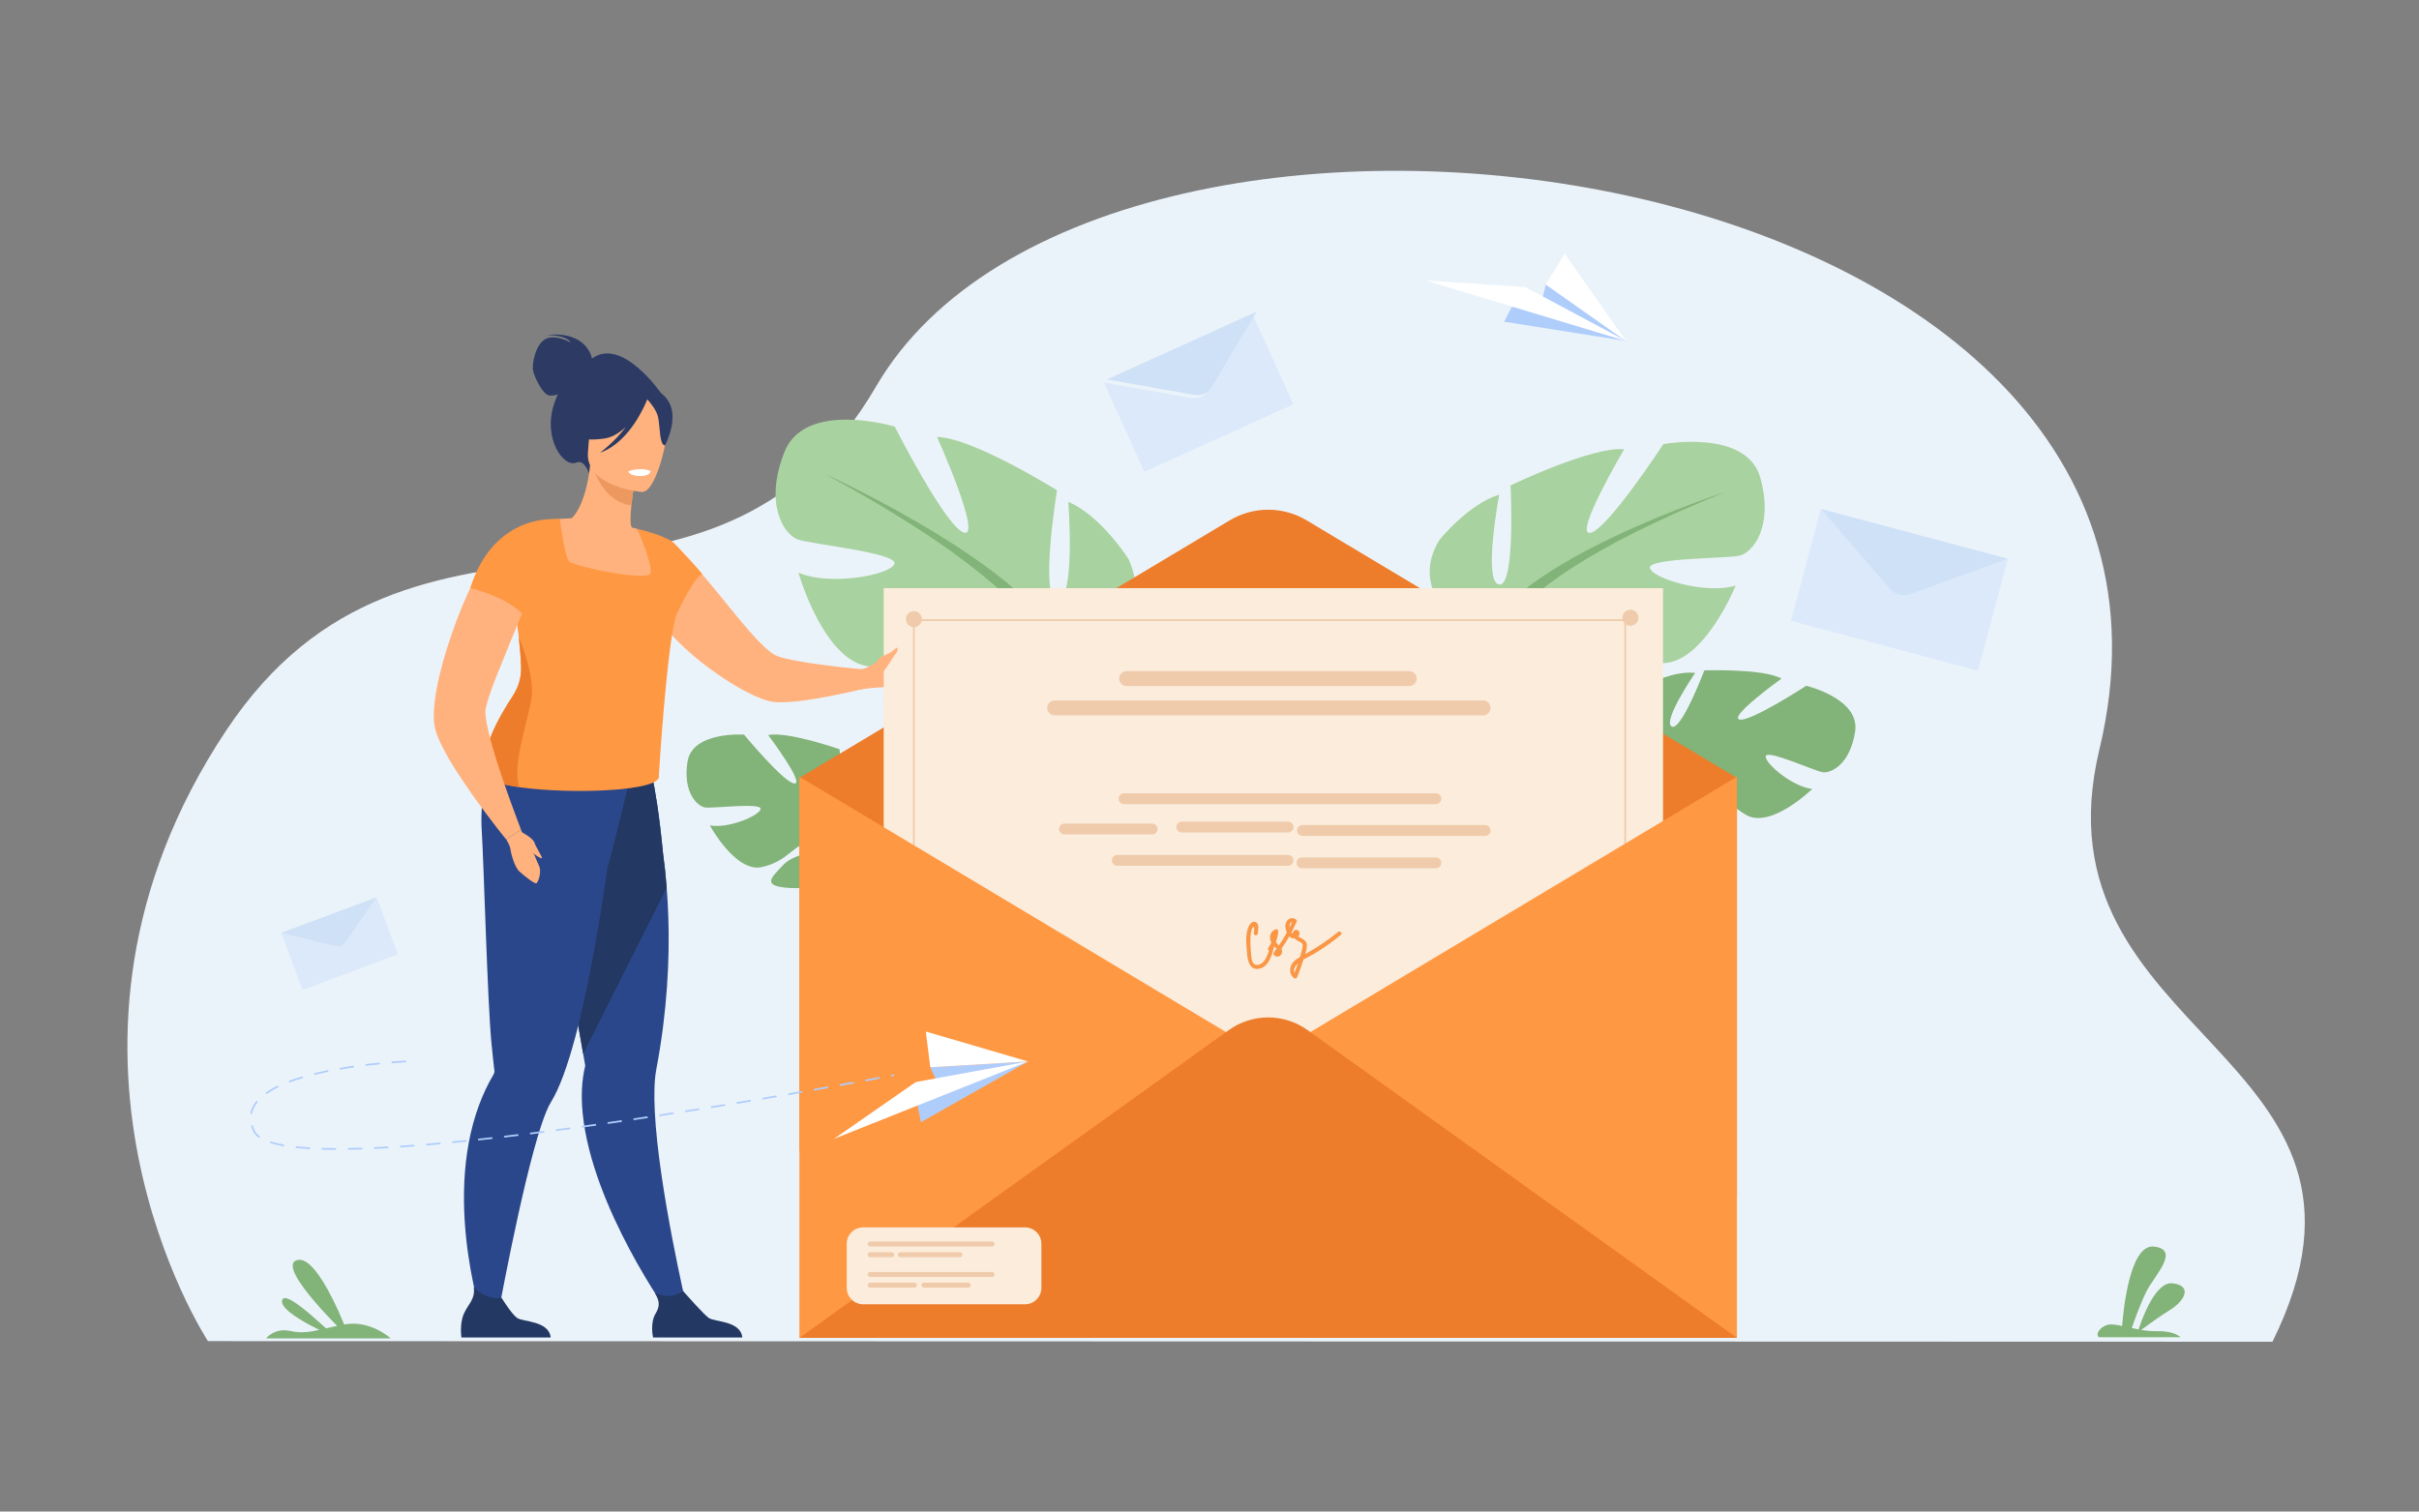 <?xml version="1.0" encoding="UTF-8" standalone="no"?>
<!-- Created with Inkscape (http://www.inkscape.org/) -->

<svg
   xmlns:dc="http://purl.org/dc/elements/1.1/"
   xmlns:cc="http://creativecommons.org/ns#"
   xmlns:rdf="http://www.w3.org/1999/02/22-rdf-syntax-ns#"
   xmlns:svg="http://www.w3.org/2000/svg"
   xmlns="http://www.w3.org/2000/svg"
   xmlns:sodipodi="http://sodipodi.sourceforge.net/DTD/sodipodi-0.dtd"
   xmlns:inkscape="http://www.inkscape.org/namespaces/inkscape"
   version="1.1"
   id="svg2"
   xml:space="preserve"
   width="4266.667"
   height="2666.667"
   viewBox="0 0 4266.667 2666.667"
   sodipodi:docname="5964.svg"
   inkscape:version="0.92.5 (2060ec1f9f, 2020-04-08)"><rect x="0" y="0" width="4266.667" height="2666.667" fill="#808080" stroke="none"/><defs
     id="defs6" /><sodipodi:namedview
     pagecolor="#ffffff"
     bordercolor="#666666"
     borderopacity="1"
     objecttolerance="10"
     gridtolerance="10"
     guidetolerance="10"
     inkscape:pageopacity="0"
     inkscape:pageshadow="2"
     inkscape:window-width="1366"
     inkscape:window-height="664"
     id="namedview4"
     showgrid="false"
     inkscape:zoom="0.085312503"
     inkscape:cx="1127.72"
     inkscape:cy="2211.452"
     inkscape:window-x="0"
     inkscape:window-y="27"
     inkscape:window-maximized="1"
     inkscape:current-layer="g10" /><g
     id="g10"
     inkscape:groupmode="layer"
     inkscape:label="ink_ext_XXXXXX"
     transform="matrix(1.333,0,0,-1.333,0,2666.667)"><g
       transform="scale(0.196)"
       id="g18"><path
         inkscape:connector-curvature="0"
         id="path20"
         style="fill:#ebf3fa;fill-opacity:1;fill-rule:nonzero;stroke:none"
         d="m 1403.91,1150.58 c 0,0 -1301.725,1979.84 122.9,4123.28 1264.02,1901.82 3258.38,389.56 4388.46,2324.73 C 7456.33,10237.6 15147.2,9207.01 14173.2,5146.78 13701.8,3181.91 16312.4,3110.5 15341.3,1146.4 l -13937.39,4.18" /></g><g
       transform="scale(0.151)"
       id="g22"><path
         inkscape:connector-curvature="0"
         id="path24"
         style="fill:#82b378;fill-opacity:1;fill-rule:nonzero;stroke:none"
         d="m 14418.3,6621.62 c 0,0 -304.8,404.17 19,628.59 0,0 233.9,122.38 416.9,99.82 0,0 -287.6,-420.41 -206.1,-469.11 81.6,-48.69 286.8,491.58 286.8,491.58 0,0 516,17.71 676,-71.91 0,0 -460.8,-331.45 -369.8,-358.57 91,-27.13 586.6,295.48 586.6,295.48 0,0 472.3,-111.04 428.6,-400.66 -43.5,-289.63 -213.7,-369.28 -285.5,-357 -71.8,12.22 -484.6,200.08 -497.5,141.42 -13,-58.66 229.5,-268.16 407.2,-288.3 0,0 -359.7,-350.19 -576.7,-229.12 -217,121.13 -225.5,292.12 -360.9,364.51 -135.5,72.39 -254.5,79.65 -201,11.1 53.5,-68.56 301.9,-147.42 372.8,-293.45 71,-146.03 136.5,-245.63 -92.7,-196.35 -229.3,49.26 -594.8,242.12 -599.2,437.03 -4.5,194.94 -4.5,194.94 -4.5,194.94" /></g><g
       transform="scale(0.149)"
       id="g26"><path
         inkscape:connector-curvature="0"
         id="path28"
         style="fill:#82b378;fill-opacity:1;fill-rule:nonzero;stroke:none"
         d="m 16300,6962.69 c 0,0 -1316,133.19 -1630.8,-225.88 0,0 -76.5,-188.92 -285.7,-352.27 l -36.1,-82.25 c 0,0 243.5,226.72 326.3,236.19 0,0 -98.7,475.37 1626.3,424.21" /></g><g
       transform="scale(0.133)"
       id="g30"><path
         inkscape:connector-curvature="0"
         id="path32"
         style="fill:#82b378;fill-opacity:1;fill-rule:nonzero;stroke:none"
         d="m 16107.1,7149.62 c 0,0 -331.7,-214.69 -379.9,-632.31 l 57.3,-8.73 c 0,0 128.3,426.95 321.9,584.9 193.6,158.02 0.7,56.14 0.7,56.14" /></g><g
       transform="scale(0.144)"
       id="g34"><path
         inkscape:connector-curvature="0"
         id="path36"
         style="fill:#a8d29f;fill-opacity:1;fill-rule:nonzero;stroke:none"
         d="m 13605,7988.6 c 0,0 -711.6,398.55 -379.5,939.44 0,0 265.6,332.12 550.3,417.53 0,0 -151.8,-806.59 0,-825.57 151.9,-18.98 104.4,910.97 104.4,910.97 0,0 749.6,360.59 1043.8,332.13 0,0 -464.9,-787.62 -313.1,-768.64 151.8,18.98 673.8,816.08 673.8,816.08 0,0 768.6,142.34 891.9,-313.14 123.4,-455.49 -75.9,-683.24 -189.8,-711.7 -113.8,-28.47 -844.5,-18.98 -825.6,-113.88 19.1,-94.88 512.5,-246.71 787.6,-161.31 0,0 -303.6,-749.65 -702.1,-711.7 -398.6,37.96 -521.9,284.68 -768.7,303.66 -246.7,18.98 -427,-47.45 -303.6,-113.87 123.3,-66.42 540.9,-21.77 740.1,-191.18 199.3,-169.42 360.6,-273.8 -9.4,-349.71 -370.1,-75.92 -1034.4,-28.47 -1167.2,256.21 C 13605,7988.6 13605,7988.6 13605,7988.6" /></g><g
       transform="scale(0.14)"
       id="g38"><path
         inkscape:connector-curvature="0"
         id="path40"
         style="fill:#82b378;fill-opacity:1;fill-rule:nonzero;stroke:none"
         d="m 16300,9635.55 c 0,0 -2052.5,-664.62 -2287,-1407.43 0,0 9.7,-332.31 -195.6,-713.48 v -146.61 c 0,0 215.1,498.46 332.4,566.88 0,0 -459.4,645.07 2150.2,1700.64" /></g><g
       transform="scale(0.12)"
       id="g42"><path
         inkscape:connector-curvature="0"
         id="path44"
         style="fill:#82b378;fill-opacity:1;fill-rule:nonzero;stroke:none"
         d="m 16070.3,8739.84 c 0,0 -368.1,-559.02 -158.3,-1239.55 l 94.7,25.49 c 0,0 -91.9,749.5 100.7,1126.47 192.6,376.96 -37.1,87.59 -37.1,87.59" /></g><path
       inkscape:connector-curvature="0"
       id="path46"
       style="fill:#a8d29f;fill-opacity:1;fill-rule:nonzero;stroke:none;stroke-width:0.1"
       d="m 1416.84,1119.49 c 0,0 119.11,50.41 76.19,141.44 0,0 -36.08,56.97 -79.46,75.39 0,0 9.87,-129.76 -14.39,-130.11 -24.26,-0.34 -0.57,145.39 -0.57,145.39 0,0 -111.86,69.9 -158.72,70.54 0,0 59.55,-132.23 35.96,-126.6 -23.6,5.64 -91.96,140.36 -91.96,140.36 0,0 -118.65,35.83 -146.03,-33.81 -27.38,-69.63 0.05,-109 17.5,-115.47 17.45,-6.47 132.77,-17.71 128.13,-32.33 -4.65,-14.62 -85.06,-29.95 -126.94,-11.7 0,0 34.79,-123.43 98.26,-124.4 63.47,-0.96 87.21,35.77 126.43,34.46 39.21,-1.31 66.47,-14.92 45.87,-23.24 -20.6,-8.32 -85.62,6 -119.98,-17.23 -34.36,-23.22 -61.6,-36.86 -4.6,-55.28 57,-18.41 162.51,-22.51 188.41,20.04 25.9,42.55 25.9,42.55 25.9,42.55" /><path
       inkscape:connector-curvature="0"
       id="path48"
       style="fill:#82b378;fill-opacity:1;fill-rule:nonzero;stroke:none;stroke-width:0.1"
       d="m 1090.71,1373.54 c 0,0 302.81,-136.42 326.13,-254.05 0,0 -7.12,-50.68 17.84,-112.48 l -2.49,-22.43 c 0,0 -24.46,79.91 -41.25,92.36 0,0 81.2,90.93 -300.23,296.6" /><path
       inkscape:connector-curvature="0"
       id="path50"
       style="fill:#82b378;fill-opacity:1;fill-rule:nonzero;stroke:none;stroke-width:0.1"
       d="m 1434.68,1007.01 c 0,0 40.29,-78.9 2.78,-165.38 l -12.09,4.73 c 0,0 23,97.27 3.15,149.67 -19.86,52.39 6.16,10.98 6.16,10.98" /><path
       inkscape:connector-curvature="0"
       id="path52"
       style="fill:#82b378;fill-opacity:1;fill-rule:nonzero;stroke:none;stroke-width:0.1"
       d="m 1172.53,826.96 c -21.05,30.36 -23.39,58.64 -23.39,58.64 0,0 58.24,41.82 23.9,85.79 0,0 -26.47,26.4 -52.18,31.05 0,0 21.2,-68.95 8.13,-72.11 -13.08,-3.15 -18.09,78.55 -18.09,78.55 0,0 -69.03,24.12 -94.44,18.73 0,0 48.36,-64.22 34.92,-64.05 -13.45,0.16 -66.885,64.65 -66.885,64.65 0,0 -68.539,4.87 -74.832,-36.13 -6.292,-41 13.356,-58.93 23.582,-60.3 10.227,-1.37 73.955,6.65 73.235,-1.82 -0.73,-8.48 -42.333,-26.59 -67.21,-21.84 0,0 33.901,-62.5 68.34,-55.26 34.44,7.24 42.79,30.01 64.15,34.09 21.36,4.09 37.77,0.06 27.64,-6.96 -10.12,-7.01 -47.03,-7.22 -62.77,-23.98 -15.73,-16.76 -28.8,-27.46 4.28,-30.45 33.07,-2.99 90.62,7.69 99.42,33.86 0.39,1.15 0.75,2.23 1.1,3.28 -0.47,-2.14 -1.1,-3.28 -1.1,-3.28 6.36,-2.8 17.17,-18.38 24.81,-30.41 1.13,-2.07 2.87,-4.91 5.4,-8.74 h 0.01 c 1.05,-1.75 1.89,-3.18 2.47,-4.18 14.61,-27.22 14.12,-77.14 14.12,-77.14 l 7.12,-1.07 c 9.71,51.34 -21.73,89.08 -21.73,89.08" /><path
       inkscape:connector-curvature="0"
       id="path54"
       style="fill:#2c3a64;fill-opacity:1;fill-rule:nonzero;stroke:none;stroke-width:0.1"
       d="m 783.265,1525.94 c -0.575,3.14 -7.967,36.86 -60.13,31.11 0,0 25.965,0.66 32.004,-9.92 0,0 -19.391,11.34 -32.897,4.83 -13.506,-6.51 -18.22,-32.52 -17.119,-40.68 1.101,-8.17 12.779,-33.32 22.086,-34.25 3.525,-0.36 7.411,0.44 10.881,1.56 -1.848,-4.07 -3.593,-8.53 -5.165,-13.45 -14.541,-45.52 12.849,-83.97 29.717,-76.84 10.817,4.58 16.784,-14.15 16.784,-14.15 l 96.413,104.3 c 0,0 -52.179,77.21 -92.574,47.49" /><path
       inkscape:connector-curvature="0"
       id="path56"
       style="fill:#2b478b;fill-opacity:1;fill-rule:nonzero;stroke:none;stroke-width:0.1"
       d="m 908.867,269.72 -23.449,-8.73 c 0,0 -101.85,141.25 -114.389,265.54 -2.24,22.19 -1.493,43.68 3.35,63.54 0,0 -0.995,5.68 -2.737,15.73 -0.805,4.69 -1.8,10.34 -2.929,16.81 -3.312,18.97 -7.869,44.93 -13.076,74.49 -11.984,68.02 -27.51,154.97 -39.571,218.9 l 6.318,2.03 68.364,22.05 14.128,44.87 50.904,13.4 c 0,0 11.372,-22.24 21.537,-127.32 1.876,-13.79 3.58,-28.99 4.863,-45.47 3.963,-50.31 4.25,-112.72 -4.844,-184.07 -2.335,-18.27 -5.283,-37.12 -8.94,-56.5 -2.68,-14.2 -3.082,-33.56 -1.953,-55.78 5.131,-101.6 42.424,-259.49 42.424,-259.49" /><path
       inkscape:connector-curvature="0"
       id="path58"
       style="fill:#233862;fill-opacity:1;fill-rule:nonzero;stroke:none;stroke-width:0.1"
       d="M 882.18,825.56 771.642,605.8 c -0.805,4.69 -1.8,10.34 -2.929,16.81 -3.312,18.97 -7.869,44.93 -13.076,74.49 -11.984,68.02 -27.51,154.97 -39.571,218.9 l 6.318,2.03 68.364,22.05 14.128,44.87 50.904,13.4 c 0,0 11.372,-22.24 21.537,-127.32 1.876,-13.79 3.58,-28.99 4.863,-45.47" /><path
       inkscape:connector-curvature="0"
       id="path60"
       style="fill:#2b478b;fill-opacity:1;fill-rule:nonzero;stroke:none;stroke-width:0.1"
       d="m 833.552,970.15 -2.559,21.95 c -42.871,-11.39 -157.416,31.82 -157.416,31.82 0,0 -41.532,-36.51 -36.079,-124.02 2.662,-42.71 7.523,-224.22 12.601,-277.92 1.835,-19.47 3.443,-33.32 4.099,-38.86 l 0.013,-0.05 c 0.202,-1.69 -0.388,-3.28 -1.246,-4.76 -7.475,-12.68 -13.665,-25.89 -18.742,-39.41 -49.837,-132.81 7.676,-296.36 7.676,-296.36 l 14.925,6.02 c 0,0 32.729,182.01 59.322,262.42 4.515,13.64 8.842,24.36 12.808,30.76 11.562,18.66 22.293,49.15 32.032,85.42 18.408,68.57 33.225,157.76 43.085,226.61 1.36,-0.06 29.481,116.38 29.481,116.38" /><path
       inkscape:connector-curvature="0"
       id="path62"
       style="fill:#ffb27d;fill-opacity:1;fill-rule:nonzero;stroke:none;stroke-width:0.1"
       d="m 902.676,1146.05 c 0.836,-0.87 1.653,-1.72 2.641,-2.52 36.641,-34.15 85.988,-64.34 112.393,-70.99 17.36,-4.44 55.65,1.51 87.45,8.05 21.18,4.17 39.63,8.8 47.24,10.6 2.42,0.57 3.78,1 3.78,1 l -3.32,21.44 c 0,0 -19.06,1.51 -42.74,4.18 -32.98,3.88 -74.79,9.83 -85.5,16.16 -24.839,14.76 -68.429,76.67 -103.398,115.59 -1.832,2.12 -3.65,4.16 -5.449,6.16 -1.317,1.47 -2.634,2.9 -3.939,4.31 -0.268,0.27 -0.601,0.74 -1.034,0.97 -1.607,1.55 -2.974,2.99 -4.295,4.25 -0.051,0.15 -0.279,0.27 -0.503,0.4 -6.215,6.24 -17.114,13.82 -17.114,13.82 -6.11,3.48 -11.144,4.15 -14.685,1.18 0,0 -4.571,-4.46 -9.053,-12.9 -0.953,-1.76 -1.891,-3.71 -2.783,-5.82 -0.742,-1.16 -1.108,-2.39 -1.469,-3.63 -2.965,-7.78 -5.126,-17.57 -4.739,-28.97 0.274,-8.64 1.924,-18.17 5.756,-28.68 6.111,-17.24 21.546,-36.42 40.761,-54.6" /><path
       inkscape:connector-curvature="0"
       id="path64"
       style="fill:#ffb27d;fill-opacity:1;fill-rule:nonzero;stroke:none;stroke-width:0.1"
       d="m 870.771,1236.48 c -12.423,-8.11 -27.897,-14.65 -47.201,-18.54 -72.36,-14.58 -98.199,46.96 -107.37,88.96 9.962,5.33 19.221,6.31 24.568,6.8 5.213,0.46 10.689,0.72 15.221,0.81 8.247,5.96 20.99,30.93 24.757,70.14 l 3.357,-1 56.222,-17.11 c 0,0 -3.103,-17.93 -4.855,-34.92 -1.359,-13.29 -1.872,-26.02 0.563,-29.21 4.394,-1.08 7.03,-1.78 7.03,-1.78 l 0.027,-0.05 c 0.726,-1.27 16.401,-28.77 27.681,-64.1" /><path
       inkscape:connector-curvature="0"
       id="path66"
       style="fill:#ff9843;fill-opacity:1;fill-rule:nonzero;stroke:none;stroke-width:0.1"
       d="m 895.96,1191.28 c -0.334,-1.55 -0.736,-3.05 -1.186,-4.61 -12.702,-42.47 -22.977,-212.24 -22.977,-212.24 6.731,-21.22 -116.638,-25.57 -184.674,-15.76 -24.739,3.55 -42.159,8.98 -43.356,16.15 -12.173,27.44 17.616,78.69 34.818,104.74 2.163,3.27 4.016,6.71 5.546,10.28 3.889,8.96 5.765,18.72 5.373,28.56 -0.518,13.46 -1.668,26.53 -3.072,38.77 -2.635,23.09 -6.156,43.25 -7.996,57.52 v 0.01 c 3.578,3.56 7.064,6.86 10.309,10 4.947,4.84 9.285,9.32 12.335,13.67 3.348,4.74 5.212,9.37 4.797,14.22 -0.322,3.67 -0.978,7.39 -1.898,11.06 -0.426,1.74 -0.909,3.46 -1.427,5.19 -5.523,18.1 -15.694,33.76 -15.694,33.76 18.421,10.77 53.907,11.1 53.907,11.1 0,0 0.241,-1.94 0.69,-5.11 1.726,-12.72 6.581,-45.35 11.552,-50.93 6.213,-6.97 104.326,-27.14 107.744,-15.98 3.36,10.97 -16.903,57.14 -17.662,58.89 l -0.023,0.06 c 31.423,-7.47 45.07,-15.91 45.691,-16.41 l -0.035,0.01 c -17.052,-14.93 16.19,-52.26 7.238,-92.95" /><path
       inkscape:connector-curvature="0"
       id="path68"
       style="fill:#ed985f;fill-opacity:1;fill-rule:nonzero;stroke:none;stroke-width:0.1"
       d="m 840.328,1366.54 c 0,0 -3.113,-17.93 -4.854,-34.93 -32.01,4.12 -46.046,35.1 -51.373,52.03 l 56.227,-17.1" /><path
       inkscape:connector-curvature="0"
       id="path70"
       style="fill:#ffb27d;fill-opacity:1;fill-rule:nonzero;stroke:none;stroke-width:0.1"
       d="m 849.436,1349.36 c 0,0 -76.075,6.35 -71.39,53.66 4.684,47.32 -1.979,80 46.79,77.95 48.769,-2.06 56.404,-21.04 58.682,-37.22 2.277,-16.17 -14.173,-94.82 -34.082,-94.39" /><path
       inkscape:connector-curvature="0"
       id="path72"
       style="fill:#2c3a64;fill-opacity:1;fill-rule:nonzero;stroke:none;stroke-width:0.1"
       d="m 883.893,1470.28 c -10.315,15.41 -19.499,13.17 -24.898,9.39 -39.228,26.98 -69.355,-4.08 -69.355,-4.08 -8.479,-33.44 -34.905,-50.43 -34.905,-50.43 0,0 12.987,-9.94 45.722,-4.93 9.999,1.53 19.396,7.59 27.635,15.25 -15.082,-20.35 -34.223,-34.19 -34.223,-34.19 39.884,13.8 60.5,65.29 62.586,70.74 4.22,-4.63 12.453,-14.59 14.352,-23.73 2.58,-12.42 1.799,-37.4 9.112,-37.28 0,0 19.444,36.16 3.974,59.26" /><path
       inkscape:connector-curvature="0"
       id="path74"
       style="fill:#ffb27d;fill-opacity:1;fill-rule:nonzero;stroke:none;stroke-width:0.1"
       d="m 1223.31,1116.46 c -7.61,-7.25 -15.31,-25.37 -38.74,-25.03 -16.71,0.14 -33.64,-1.74 -41.83,-2.75 -3.19,-0.55 -5.05,-0.78 -5.05,-0.78 l -0.83,26.55 c 0,0 0.34,-0.04 1.1,0.09 5.66,0.85 34.4,5.27 45.78,12.82 12.78,8.56 42.64,0.62 42.64,0.62 0,0 4.59,-4.41 -3.07,-11.52" /><path
       inkscape:connector-curvature="0"
       id="path76"
       style="fill:#233862;fill-opacity:1;fill-rule:nonzero;stroke:none;stroke-width:0.1"
       d="M 728.669,230.35 H 610.566 c 0,0 -2.83,18 3.339,31.65 5.91,13.11 15.169,19.06 12.952,34.92 7.504,-7.73 19.736,-16.38 36.81,-14.09 2.092,-3.39 13.504,-21.54 20.492,-26.56 7.718,-5.54 42.133,-3.57 44.51,-25.92" /><path
       inkscape:connector-curvature="0"
       id="path78"
       style="fill:#233862;fill-opacity:1;fill-rule:nonzero;stroke:none;stroke-width:0.1"
       d="M 982.251,230.35 H 864.148 c 0,0 -4.415,18.84 3.338,31.65 6.864,11.35 4.234,17.81 -0.85,27.19 5.35,-2.19 12.272,-4.18 19.892,-3.75 5.884,0.34 12.106,3.01 17.563,6.18 5.083,-5.79 26.849,-30.46 33.65,-35.35 7.718,-5.54 42.133,-3.57 44.51,-25.92" /><path
       inkscape:connector-curvature="0"
       id="path80"
       style="fill:#ffffff;fill-opacity:1;fill-rule:nonzero;stroke:none;stroke-width:0.1"
       d="m 831.292,1376.72 c 0,0 1.065,-6.26 16.479,-6.28 0,0 12.941,-0.01 12.973,6.8 0,0 -12.196,5.61 -29.452,-0.52" /><path
       inkscape:connector-curvature="0"
       id="path82"
       style="fill:#ed7d2b;fill-opacity:1;fill-rule:nonzero;stroke:none;stroke-width:0.1"
       d="m 703.243,1075.99 c -4.672,-29.59 -26.073,-88.96 -16.12,-117.32 -24.739,3.55 -42.159,8.98 -43.356,16.15 -12.173,27.44 17.616,78.69 34.818,104.74 2.163,3.27 4.016,6.71 5.546,10.28 3.889,8.96 5.765,18.72 5.373,28.56 -0.518,13.46 -1.668,26.53 -3.072,38.77 0,0 21.781,-49.73 16.811,-81.18" /><path
       inkscape:connector-curvature="0"
       id="path84"
       style="fill:#ff9843;fill-opacity:1;fill-rule:nonzero;stroke:none;stroke-width:0.1"
       d="m 870.417,1275.64 c 0.822,-26.3 19.843,-98.5 24.355,-88.97 5.156,10.87 25.127,52.19 34.507,53.71 -0.494,1.91 -38.883,44.35 -40.562,43.86 0,0 -10.429,-3.18 -18.3,-8.6" /><path
       inkscape:connector-curvature="0"
       id="path86"
       style="fill:#ffb27d;fill-opacity:1;fill-rule:nonzero;stroke:none;stroke-width:0.1"
       d="m 689.326,902.56 -19.593,-13.04 c 0,0 -4.957,6.19 -12.807,16.1 -2.345,2.98 -3.602,4.78 -3.602,4.78 -6.212,8 -13.431,17.82 -21.326,28.46 l -0.133,0.13 c -13.232,18.58 -27.765,39.72 -38.888,58.83 -7.729,13.54 -13.747,26.09 -16.687,35.95 -0.324,0.98 -0.501,1.85 -0.702,2.97 -5.751,25.01 4.797,74.66 21.586,123.11 2.305,6.69 4.743,13.28 7.072,19.73 8.931,23.76 18.967,46.08 29.048,64.13 5.91,10.85 11.802,20.31 17.479,27.37 1.968,2.52 3.818,4.91 5.819,6.94 1.082,1.22 2.164,2.41 3.23,3.54 11.769,-1 36.461,-5.66 54.786,-26.83 -0.312,-1.11 -0.638,-2.22 -0.971,-3.36 -7.41,-23.9 -18.853,-53.23 -30.713,-81.97 -6.454,-15.79 -13.055,-31.46 -18.835,-46.2 -3.666,-8.81 -6.984,-17.21 -9.977,-24.96 -5.639,-14.86 -9.825,-27.22 -11.489,-35.88 -1.126,-5.62 0.479,-16.2 3.513,-29.2 5.202,-22.65 15.104,-53.16 24.305,-79.07 3.764,-10.81 7.47,-20.87 10.566,-29.21 4.954,-13.5 8.319,-22.32 8.319,-22.32" /><path
       inkscape:connector-curvature="0"
       id="path88"
       style="fill:#ff9843;fill-opacity:1;fill-rule:nonzero;stroke:none;stroke-width:0.1"
       d="m 697.892,1179.93 c -19.57,29.54 -75.662,42.25 -75.662,42.25 31.651,100.43 114.748,91.12 114.748,91.12 0,0 -30.229,-104.48 -39.086,-133.37" /><path
       inkscape:connector-curvature="0"
       id="path90"
       style="fill:#ffb27d;fill-opacity:1;fill-rule:nonzero;stroke:none;stroke-width:0.1"
       d="m 669.733,889.52 c 0,0 5.147,-7.6 5.722,-13.06 0.576,-5.47 5.466,-23.59 11.794,-29.35 6.329,-5.75 20.711,-17.26 22.725,-15.53 2.013,1.73 7.84,15.29 2.439,24.88 -2.438,4.33 -5.747,16.4 -10.11,19.32 -5.295,3.55 -12.977,26.78 -12.977,26.78 l -19.593,-13.04" /><path
       inkscape:connector-curvature="0"
       id="path92"
       style="fill:#ffb27d;fill-opacity:1;fill-rule:nonzero;stroke:none;stroke-width:0.1"
       d="m 689.406,899.61 c 0,0 15.582,-7.91 17.691,-14.24 2.11,-6.33 10.816,-19.09 9.924,-20.57 -0.955,-1.58 -14.501,7.06 -19.104,14.92 -4.603,7.86 -8.511,19.89 -8.511,19.89" /><g
       transform="scale(0.141)"
       id="g94"><path
         inkscape:connector-curvature="0"
         id="path96"
         style="fill:#ed7d2b;fill-opacity:1;fill-rule:nonzero;stroke:none"
         d="m 7501.78,6886.32 4037.52,2417.11 c 222.6,133.3 500.5,133.3 723.2,0 L 16300,6886.32 V 2946.75 l -8798.22,441.11 v 3498.46" /></g><g
       transform="scale(0.135)"
       id="g98"><path
         inkscape:connector-curvature="0"
         id="path100"
         style="fill:#fcecdb;fill-opacity:1;fill-rule:nonzero;stroke:none"
         d="M 16300,2451.27 H 8661.54 V 9052.41 H 16300 V 2451.27" /></g><path
       inkscape:connector-curvature="0"
       id="path102"
       style="fill:#efcbab;fill-opacity:1;fill-rule:nonzero;stroke:none;stroke-width:0.1"
       d="m 1198.64,1181.08 c 0,5.85 4.74,10.58 10.58,10.58 5.85,0 10.59,-4.73 10.59,-10.58 0,-5.84 -4.74,-10.58 -10.59,-10.58 -5.84,0 -10.58,4.74 -10.58,10.58" /><g
       transform="scale(0.133)"
       id="g104"><path
         inkscape:connector-curvature="0"
         id="path106"
         style="fill:#efcbab;fill-opacity:1;fill-rule:nonzero;stroke:none"
         d="m 16140.6,8894.18 c 0,44.01 35.7,79.69 79.7,79.69 44,0 79.7,-35.68 79.7,-79.69 0,-44.02 -35.7,-79.7 -79.7,-79.7 -44,0 -79.7,35.68 -79.7,79.7" /></g><g
       transform="scale(0.132)"
       id="g108"><path
         inkscape:connector-curvature="0"
         id="path110"
         style="fill:#efcbab;fill-opacity:1;fill-rule:nonzero;stroke:none"
         d="M 16300,8929.2 H 9150.85 v 17.41 H 16300 v -17.41" /></g><path
       inkscape:connector-curvature="0"
       id="path112"
       style="fill:#efcbab;fill-opacity:1;fill-rule:nonzero;stroke:none;stroke-width:0.1"
       d="m 1208.07,240.58 v 944.71 h 2.3 V 240.58 h -2.3" /><g
       transform="scale(0.132)"
       id="g114"><path
         inkscape:connector-curvature="0"
         id="path116"
         style="fill:#efcbab;fill-opacity:1;fill-rule:nonzero;stroke:none"
         d="m 16282.6,1819.32 v 7144.1 h 17.4 v -7144.1 h -17.4" /></g><g
       transform="scale(0.141)"
       id="g118"><path
         inkscape:connector-curvature="0"
         id="path120"
         style="fill:#ff9843;fill-opacity:1;fill-rule:nonzero;stroke:none"
         d="M 16300,6897.15 V 1629.93 H 7501.78 V 6897.15 L 11900.9,4263.5 16300,6897.15" /></g><g
       transform="scale(0.141)"
       id="g122"><path
         inkscape:connector-curvature="0"
         id="path124"
         style="fill:#ed7d2b;fill-opacity:1;fill-rule:nonzero;stroke:none"
         d="m 7501.78,1629.93 4029.82,2889.08 c 220.7,158.29 517.8,158.29 738.5,0 L 16300,1629.93 H 7501.78" /></g><g
       transform="scale(0.115)"
       id="g126"><path
         inkscape:connector-curvature="0"
         id="path128"
         style="fill:#efcbab;fill-opacity:1;fill-rule:nonzero;stroke:none"
         d="M 16214.1,9500.14 H 12963 c -47.2,0 -85.9,38.62 -85.9,85.83 0,47.21 38.7,85.84 85.9,85.84 h 3251.1 c 47.3,0 85.9,-38.63 85.9,-85.84 0,-47.21 -38.6,-85.83 -85.9,-85.83" /></g><g
       transform="scale(0.121)"
       id="g130"><path
         inkscape:connector-curvature="0"
         id="path132"
         style="fill:#efcbab;fill-opacity:1;fill-rule:nonzero;stroke:none"
         d="M 16218.3,8708.34 H 11533 c -44.9,0 -81.6,36.74 -81.6,81.64 0,44.9 36.7,81.64 81.6,81.64 h 4685.3 c 45,0 81.7,-36.74 81.7,-81.64 0,-44.9 -36.7,-81.64 -81.7,-81.64" /></g><g
       transform="scale(0.117)"
       id="g134"><path
         inkscape:connector-curvature="0"
         id="path136"
         style="fill:#efcbab;fill-opacity:1;fill-rule:nonzero;stroke:none"
         d="m 16238.5,8001.68 h -3526.3 c -33.8,0 -61.4,27.68 -61.4,61.45 0,33.77 27.6,61.46 61.4,61.46 h 3526.3 c 33.8,0 61.5,-27.69 61.5,-61.46 0,-33.77 -27.7,-61.45 -61.5,-61.45" /></g><path
       inkscape:connector-curvature="0"
       id="path138"
       style="fill:#efcbab;fill-opacity:1;fill-rule:nonzero;stroke:none;stroke-width:0.1"
       d="m 1524.5,896.15 h -116.01 c -3.94,0 -7.17,3.23 -7.17,7.17 0,3.94 3.23,7.17 7.17,7.17 h 116.01 c 3.94,0 7.17,-3.23 7.17,-7.17 0,-3.94 -3.23,-7.17 -7.17,-7.17" /><g
       transform="scale(0.105)"
       id="g140"><path
         inkscape:connector-curvature="0"
         id="path142"
         style="fill:#efcbab;fill-opacity:1;fill-rule:nonzero;stroke:none"
         d="m 16231.5,8559.12 h -1338.6 c -37.7,0 -68.4,30.85 -68.4,68.48 0,37.63 30.7,68.48 68.4,68.48 h 1338.6 c 37.6,0 68.5,-30.85 68.5,-68.48 0,-37.63 -30.9,-68.48 -68.5,-68.48" /></g><g
       transform="scale(0.121)"
       id="g144"><path
         inkscape:connector-curvature="0"
         id="path146"
         style="fill:#efcbab;fill-opacity:1;fill-rule:nonzero;stroke:none"
         d="m 16240.9,7390.53 h -1998.2 c -32.5,0 -59.1,26.64 -59.1,59.14 0,32.49 26.6,59.13 59.1,59.13 h 1998.2 c 32.5,0 59.1,-26.64 59.1,-59.13 0,-32.5 -26.6,-59.14 -59.1,-59.14" /></g><g
       transform="scale(0.105)"
       id="g148"><path
         inkscape:connector-curvature="0"
         id="path150"
         style="fill:#efcbab;fill-opacity:1;fill-rule:nonzero;stroke:none"
         d="m 16231.6,8138.97 h -2151.3 c -37.6,0 -68.3,30.74 -68.3,68.45 0,37.61 30.7,68.44 68.3,68.44 h 2151.3 c 37.6,0 68.4,-30.83 68.4,-68.44 0,-37.71 -30.8,-68.45 -68.4,-68.45" /></g><g
       transform="scale(0.117)"
       id="g152"><path
         inkscape:connector-curvature="0"
         id="path154"
         style="fill:#efcbab;fill-opacity:1;fill-rule:nonzero;stroke:none"
         d="M 16238.8,7276.48 H 14724 c -33.6,0 -61.1,27.47 -61.1,61.19 0,33.62 27.5,61.19 61.1,61.19 h 1514.8 c 33.6,0 61.2,-27.57 61.2,-61.19 0,-33.72 -27.6,-61.19 -61.2,-61.19" /></g><g
       transform="scale(0.109)"
       id="g156"><path
         inkscape:connector-curvature="0"
         id="path158"
         style="fill:#f99746;fill-opacity:1;fill-rule:nonzero;stroke:none"
         d="m 15714.9,6540.57 c -20.5,38.32 8.8,85.57 42.3,116.79 -13.1,-39.24 -27.3,-78.2 -42.3,-116.79 z m -61.7,561.64 c -0.5,19.52 9.8,55.08 32.2,54.71 -10.1,-21.92 -20.5,-43.66 -31.5,-65.12 -0.4,3.5 -0.6,7 -0.7,10.41 z m 590.6,-64.75 c -124.9,-103.61 -258.4,-190 -399.2,-268.84 11.9,37.3 21.9,75.98 20,110.52 -2.5,47.52 -40.4,68.34 -78.3,88.05 -9.4,4.88 -18.2,10.04 -26.9,15.19 14.7,14.46 22.3,34.45 12.6,56.37 -16,35.92 -61,30.12 -76.2,-3.13 -2.8,-6.17 -4.5,-12.16 -5.1,-18.05 -6.2,3.22 -10.8,6.72 -14.9,11.7 23.1,43.19 45,87.12 65.1,132.07 4.5,10.13 -1.2,22.1 -9.4,28.18 -33.4,25.14 -78.9,17.04 -105.7,-14.55 -31.8,-37.49 -23.7,-94.5 -8.5,-137.05 1.1,-3.04 2.3,-5.98 3.5,-8.93 -29.5,-53.14 -61.6,-104.9 -95.9,-155.19 -3.2,3.22 -6.5,6.45 -9.7,9.67 -8.9,8.65 -18.5,19.89 -26.8,32.23 15.8,40.99 25.8,84 29.6,128.85 1.6,19.99 -18.4,29.85 -35,23.67 -46.3,-17.13 -71.2,-64.1 -65.2,-112.45 2.1,-16.58 7.4,-32.42 15.1,-47.07 -10.4,-22.38 -22.6,-44.11 -37.1,-65.02 -9.4,-13.54 -2.6,-27.36 8.3,-33.8 -15.1,-50.38 -35.5,-102.05 -70.3,-138.43 -28.5,-29.65 -81.5,-52.22 -116.2,-16.95 -21.9,22.29 -24.7,59.6 -27.7,89.06 -7.4,72.67 -12.8,148.1 -10.2,221.23 1.3,34.63 5,69.82 16.8,102.51 7.4,20.36 17.6,51.21 27.6,16.12 4.8,-17.13 -1.9,-43.84 -3.6,-61.34 -3.2,-31.22 45.3,-34.81 48.4,-3.68 3.7,36.56 20.1,113.47 -21.3,136.4 -34.4,19.06 -66,-8.29 -81.9,-36.84 -57.2,-102.7 -34.5,-243.88 -25.8,-355.51 6.8,-89.07 40.1,-198.39 153.9,-170.02 107,26.61 146.3,161.54 170.9,254.38 1.6,5.8 1.1,11.05 -0.7,15.57 l 1.3,2.3 c 4.4,-4.42 8.9,-8.84 13.4,-13.35 6.3,-5.53 12.4,-11.52 18.2,-17.6 -11.3,-15.56 -22.8,-31.03 -34.5,-46.32 -6.6,-8.66 -4.7,-21.65 2,-29.66 36,-43.29 100.7,-11.15 99.4,42.09 -0.2,12.34 -3.3,23.3 -8.1,33.34 33.8,48.63 65.4,98.74 94.7,150.13 15.3,-14.92 34.6,-24.5 58.4,-23.4 1.6,0.09 3.2,0.28 4.9,0.46 12.4,-13.17 28.1,-24.13 42.3,-32.14 13.9,-7.83 29.8,-12.62 42.2,-22.75 23.1,-18.88 16.2,-40.43 11.2,-67.23 -6.7,-35.28 -18,-70.55 -28.3,-104.91 -48.9,-28.09 -97.2,-63.82 -113.7,-120.1 -15,-51.39 -1.6,-105.45 42.4,-137.32 13.3,-9.67 30.9,-1.94 36.6,12.06 27.6,67.89 52.5,136.87 73.9,206.96 0.7,2.21 1.4,4.51 2.2,6.72 43.1,24.59 88.4,46.24 131,71.47 113.5,67.14 221.1,143.68 322.4,227.86 24.1,19.99 -8,56.55 -32.1,36.47" /></g><g
       transform="scale(0.105)"
       id="g160"><path
         inkscape:connector-curvature="0"
         id="path162"
         style="fill:#dce9fb;fill-opacity:1;fill-rule:nonzero;stroke:none"
         d="m 14420.6,13104.6 -509.9,1125.2 1101.8,-194.3 c 12.1,-2.1 24.2,-3.1 36.2,-3.1 72.8,0 141.5,38.1 179.5,102.2 l 561.9,947 509.9,-1125.1 -1879.4,-851.9" /></g><g
       transform="scale(0.102)"
       id="g164"><path
         inkscape:connector-curvature="0"
         id="path166"
         style="fill:#cee1f6;fill-opacity:1;fill-rule:nonzero;stroke:none"
         d="m 15534.7,14485.5 c -12.3,0 -24.9,1.1 -37.4,3.3 l -1137.4,200.5 1940.1,879.4 -580,-977.6 c -39.2,-66.2 -110.1,-105.6 -185.3,-105.6" /></g><path
       inkscape:connector-curvature="0"
       id="path168"
       style="fill:#dce9fb;fill-opacity:1;fill-rule:nonzero;stroke:none;stroke-width:0.1"
       d="m 400.223,690.28 -28.197,75.62 70.937,-17.6 c 1.091,-0.27 2.193,-0.4 3.284,-0.4 4.412,0 8.638,2.15 11.222,5.89 l 40.863,59.21 28.196,-75.62 -126.305,-47.1" /><path
       inkscape:connector-curvature="0"
       id="path170"
       style="fill:#cee1f6;fill-opacity:1;fill-rule:nonzero;stroke:none;stroke-width:0.1"
       d="m 446.247,747.9 c -1.091,0 -2.193,0.13 -3.284,0.4 l -70.937,17.6 126.306,47.1 -40.863,-59.21 c -2.584,-3.74 -6.81,-5.89 -11.222,-5.89" /><g
       transform="scale(0.163)"
       id="g172"><path
         inkscape:connector-curvature="0"
         id="path174"
         style="fill:#dce9fb;fill-opacity:1;fill-rule:nonzero;stroke:none"
         d="m 16057.3,6826.53 -1519,405.37 242.6,909.4 555.6,-646.46 c 30.8,-35.84 75.2,-55.39 120.7,-55.39 18.2,0 36.6,3.13 54.4,9.6 l 788.4,286.88 -242.7,-909.4" /></g><g
       transform="scale(0.163)"
       id="g176"><path
         inkscape:connector-curvature="0"
         id="path178"
         style="fill:#cee1f6;fill-opacity:1;fill-rule:nonzero;stroke:none"
         d="m 15457.2,7439.45 c -45.5,0 -89.9,19.55 -120.7,55.39 l -555.6,646.46 1519.1,-405.37 -788.4,-286.88 c -17.8,-6.47 -36.2,-9.6 -54.4,-9.6" /></g><path
       inkscape:connector-curvature="0"
       id="path180"
       style="fill:#afcdfb;fill-opacity:1;fill-rule:nonzero;stroke:none;stroke-width:0.1"
       d="m 519.133,593.36 c -0.595,0 -1.099,0.46 -1.146,1.06 -0.049,0.64 0.426,1.19 1.059,1.24 10.691,0.82 17.344,1.11 17.41,1.11 0.637,0.05 1.17,-0.47 1.197,-1.1 0.027,-0.64 -0.466,-1.17 -1.101,-1.2 -0.065,0 -6.683,-0.28 -17.329,-1.1 z m -34.457,-3.4 c -0.574,0 -1.071,0.42 -1.141,1.01 -0.077,0.63 0.373,1.2 1.004,1.28 5.67,0.68 11.467,1.32 17.23,1.89 0.628,0.05 1.196,-0.4 1.258,-1.03 0.062,-0.63 -0.4,-1.2 -1.032,-1.26 -5.746,-0.57 -11.526,-1.2 -17.18,-1.89 z m -34.249,-4.98 c -0.551,0 -1.037,0.39 -1.133,0.95 -0.108,0.63 0.312,1.22 0.939,1.33 5.517,0.95 11.278,1.86 17.122,2.71 0.638,0.1 1.213,-0.35 1.304,-0.97 0.091,-0.63 -0.345,-1.22 -0.973,-1.31 -5.825,-0.84 -11.565,-1.75 -17.062,-2.7 z m -33.893,-6.99 c -0.517,0 -0.988,0.35 -1.117,0.88 -0.151,0.61 0.227,1.24 0.844,1.39 5.379,1.32 11.075,2.6 16.931,3.8 0.624,0.12 1.231,-0.28 1.358,-0.9 0.128,-0.62 -0.274,-1.23 -0.896,-1.36 -5.828,-1.19 -11.495,-2.46 -16.844,-3.78 -0.093,-0.02 -0.185,-0.03 -0.276,-0.03 z m 763.536,-2.09 c -0.54,0 -1.03,0.38 -1.13,0.93 -0.12,0.63 0.29,1.23 0.91,1.35 1.17,0.22 1.84,0.35 1.97,0.37 0.68,0.16 1.41,-0.39 1.41,-1.12 0,-0.95 -0.11,-0.97 -2.95,-1.51 z m -34.12,-6.4 c -0.54,0 -1.03,0.39 -1.13,0.94 -0.11,0.62 0.3,1.22 0.92,1.34 6.5,1.2 12.2,2.26 17.05,3.17 0.62,0.12 1.22,-0.29 1.34,-0.92 0.12,-0.62 -0.29,-1.22 -0.92,-1.34 -4.85,-0.91 -10.55,-1.97 -17.05,-3.17 z m -762.519,-1.49 c -0.466,0 -0.906,0.28 -1.078,0.75 -0.222,0.59 0.081,1.25 0.677,1.48 5.097,1.9 10.642,3.74 16.478,5.49 0.612,0.18 1.251,-0.17 1.432,-0.78 0.182,-0.61 -0.164,-1.25 -0.773,-1.43 -5.788,-1.73 -11.283,-3.56 -16.334,-5.44 -0.132,-0.05 -0.268,-0.07 -0.402,-0.07 z m 728.459,-4.74 c -0.55,0 -1.03,0.39 -1.13,0.95 -0.12,0.62 0.3,1.22 0.92,1.34 6.01,1.08 11.7,2.12 17.03,3.09 0.63,0.12 1.23,-0.3 1.34,-0.92 0.11,-0.63 -0.3,-1.23 -0.92,-1.34 -5.34,-0.98 -11.03,-2.01 -17.04,-3.1 z m -34.06,-6.09 c -0.55,0 -1.03,0.39 -1.13,0.95 -0.11,0.63 0.3,1.22 0.93,1.33 5.88,1.05 11.56,2.06 17.03,3.03 0.62,0.12 1.22,-0.3 1.33,-0.93 0.11,-0.62 -0.3,-1.22 -0.93,-1.33 -5.47,-0.98 -11.15,-1.99 -17.03,-3.03 z M 352.591,552.6 c -0.363,0 -0.721,0.18 -0.945,0.5 -0.363,0.52 -0.236,1.23 0.286,1.6 4.346,3.03 9.423,5.97 15.089,8.73 0.57,0.28 1.26,0.05 1.539,-0.53 0.278,-0.57 0.041,-1.26 -0.53,-1.53 -5.559,-2.72 -10.532,-5.59 -14.782,-8.56 -0.2,-0.14 -0.43,-0.21 -0.657,-0.21 z m 691.169,-1.39 c -0.55,0 -1.03,0.4 -1.13,0.96 -0.11,0.62 0.31,1.22 0.94,1.33 5.81,1.01 11.49,2 17.03,2.97 0.63,0.1 1.22,-0.31 1.33,-0.94 0.11,-0.62 -0.31,-1.22 -0.93,-1.33 -5.54,-0.97 -11.22,-1.96 -17.04,-2.97 z m -34.07,-5.84 c -0.55,0 -1.04,0.39 -1.13,0.96 -0.11,0.62 0.31,1.21 0.94,1.32 5.78,0.98 11.46,1.95 17.04,2.91 0.62,0.11 1.22,-0.31 1.32,-0.94 0.11,-0.63 -0.31,-1.22 -0.94,-1.33 -5.57,-0.96 -11.26,-1.93 -17.04,-2.91 z m -34.091,-5.73 c -0.553,0 -1.041,0.4 -1.134,0.96 -0.105,0.63 0.32,1.22 0.946,1.33 5.758,0.95 11.442,1.9 17.046,2.84 0.635,0.11 1.22,-0.31 1.325,-0.94 0.105,-0.63 -0.318,-1.22 -0.944,-1.33 -5.606,-0.94 -11.291,-1.89 -17.049,-2.84 z m -34.109,-5.59 c -0.553,0 -1.042,0.4 -1.134,0.96 -0.102,0.63 0.325,1.22 0.952,1.32 5.742,0.93 11.429,1.86 17.054,2.78 0.626,0.11 1.219,-0.32 1.322,-0.94 0.102,-0.63 -0.323,-1.22 -0.95,-1.33 -5.627,-0.92 -11.314,-1.85 -17.058,-2.78 z m -34.125,-5.47 c -0.557,0 -1.046,0.4 -1.136,0.97 -0.098,0.63 0.33,1.22 0.958,1.32 5.73,0.9 11.419,1.81 17.062,2.71 0.623,0.1 1.217,-0.32 1.318,-0.95 0.1,-0.63 -0.326,-1.22 -0.954,-1.32 -5.643,-0.9 -11.335,-1.81 -17.067,-2.72 z m -574.996,-2.7 -0.228,0.02 c -0.623,0.13 -1.026,0.73 -0.901,1.35 1.106,5.49 3.7,10.78 7.711,15.72 0.402,0.49 1.125,0.57 1.619,0.17 0.493,-0.4 0.568,-1.13 0.168,-1.62 -3.774,-4.65 -6.211,-9.6 -7.242,-14.72 -0.11,-0.55 -0.59,-0.92 -1.127,-0.92 z m 540.849,-2.62 c -0.557,0 -1.048,0.4 -1.135,0.97 -0.097,0.63 0.334,1.22 0.962,1.31 5.723,0.88 11.416,1.77 17.073,2.65 0.627,0.09 1.216,-0.33 1.315,-0.96 0.098,-0.63 -0.332,-1.22 -0.96,-1.32 -5.659,-0.88 -11.353,-1.76 -17.078,-2.64 z m -34.166,-5.18 c -0.561,0 -1.052,0.41 -1.137,0.98 -0.094,0.63 0.34,1.22 0.968,1.31 5.717,0.85 11.412,1.71 17.083,2.57 0.634,0.09 1.215,-0.34 1.31,-0.97 0.096,-0.63 -0.337,-1.21 -0.964,-1.31 -5.674,-0.86 -11.372,-1.71 -17.09,-2.56 z m -34.192,-5 c -0.562,0 -1.055,0.41 -1.137,0.98 -0.091,0.63 0.346,1.21 0.975,1.31 5.711,0.82 11.411,1.64 17.095,2.48 0.628,0.1 1.213,-0.34 1.305,-0.98 0.092,-0.62 -0.343,-1.21 -0.972,-1.3 -5.686,-0.83 -11.388,-1.66 -17.1,-2.48 z m -34.216,-4.84 c -0.565,0 -1.059,0.42 -1.139,1 -0.087,0.63 0.353,1.21 0.982,1.29 5.708,0.79 11.412,1.59 17.109,2.39 0.62,0.1 1.212,-0.34 1.3,-0.97 0.089,-0.63 -0.349,-1.22 -0.979,-1.3 -5.699,-0.81 -11.405,-1.61 -17.114,-2.4 z m -34.291,-4.64 c -0.568,0 -1.063,0.43 -1.139,1 -0.083,0.64 0.359,1.21 0.99,1.3 5.706,0.75 11.417,1.51 17.129,2.29 0.639,0.08 1.209,-0.36 1.294,-0.99 0.085,-0.63 -0.356,-1.21 -0.985,-1.29 -5.715,-0.78 -11.429,-1.54 -17.137,-2.29 z m -34.191,-4.39 c -0.571,0 -1.067,0.42 -1.14,1 -0.079,0.63 0.368,1.21 0.999,1.29 5.68,0.71 11.375,1.43 17.079,2.17 0.627,0.07 1.207,-0.37 1.288,-1 0.081,-0.63 -0.364,-1.21 -0.994,-1.29 -5.707,-0.73 -11.404,-1.46 -17.087,-2.17 z m -34.305,-4.17 c -0.575,0 -1.072,0.44 -1.141,1.02 -0.074,0.63 0.378,1.2 1.009,1.28 5.696,0.67 11.415,1.35 17.151,2.04 0.63,0.08 1.205,-0.37 1.281,-1 0.077,-0.63 -0.373,-1.21 -1.004,-1.28 -5.739,-0.7 -11.461,-1.38 -17.16,-2.05 z M 342.79,494.78 c -0.235,0 -0.472,0.07 -0.677,0.22 -3.333,2.43 -5.739,5.17 -7.152,8.16 -1.032,2.19 -1.893,4.38 -2.558,6.51 -0.189,0.61 0.15,1.25 0.757,1.44 0.603,0.19 1.252,-0.15 1.44,-0.76 0.633,-2.03 1.455,-4.12 2.442,-6.2 1.246,-2.64 3.408,-5.09 6.427,-7.29 0.513,-0.38 0.626,-1.1 0.252,-1.61 -0.225,-0.31 -0.575,-0.47 -0.931,-0.47 z m 290.727,-3.61 c -0.579,0 -1.079,0.44 -1.142,1.03 -0.068,0.63 0.389,1.2 1.021,1.27 5.691,0.61 11.416,1.25 17.168,1.9 0.632,0.06 1.202,-0.39 1.273,-1.02 0.071,-0.63 -0.383,-1.2 -1.015,-1.27 -5.757,-0.65 -11.484,-1.28 -17.179,-1.9 z m -34.377,-3.52 c -0.585,0 -1.086,0.44 -1.143,1.03 -0.062,0.64 0.4,1.2 1.033,1.26 5.686,0.55 11.417,1.13 17.188,1.72 0.628,0.05 1.197,-0.39 1.262,-1.03 0.065,-0.63 -0.395,-1.19 -1.027,-1.26 -5.774,-0.59 -11.51,-1.17 -17.201,-1.72 z m -34.419,-3.13 c -0.593,0 -1.096,0.46 -1.146,1.06 -0.054,0.63 0.417,1.19 1.05,1.24 5.679,0.48 11.417,0.98 17.207,1.51 0.639,0.05 1.193,-0.41 1.251,-1.05 0.057,-0.63 -0.409,-1.19 -1.042,-1.25 -5.796,-0.52 -11.539,-1.03 -17.223,-1.5 z m -189.606,-1.06 -0.204,0.02 c -6.35,1.14 -12.043,2.5 -16.92,4.05 -0.605,0.19 -0.94,0.84 -0.748,1.44 0.192,0.61 0.84,0.95 1.445,0.75 4.782,-1.52 10.377,-2.86 16.629,-3.98 0.626,-0.11 1.042,-0.71 0.93,-1.33 -0.101,-0.56 -0.585,-0.95 -1.132,-0.95 z m 155.142,-1.56 c -0.6,0 -1.106,0.46 -1.147,1.07 -0.043,0.64 0.436,1.18 1.071,1.23 5.667,0.38 11.411,0.8 17.228,1.24 0.633,0.05 1.186,-0.43 1.235,-1.06 0.048,-0.63 -0.427,-1.19 -1.06,-1.24 -5.823,-0.44 -11.574,-0.85 -17.248,-1.24 z m -34.51,-1.98 c -0.611,0 -1.121,0.48 -1.149,1.09 -0.029,0.64 0.461,1.18 1.096,1.21 5.538,0.25 11.342,0.56 17.247,0.9 0.634,0.01 1.179,-0.45 1.216,-1.09 0.036,-0.63 -0.449,-1.18 -1.083,-1.21 -5.914,-0.34 -11.726,-0.65 -17.273,-0.9 z m -86.339,-0.26 h -0.071 c -6.086,0.37 -11.891,0.84 -17.254,1.41 -0.632,0.07 -1.089,0.64 -1.022,1.27 0.067,0.63 0.636,1.09 1.266,1.02 5.328,-0.57 11.098,-1.04 17.149,-1.4 0.634,-0.04 1.117,-0.59 1.079,-1.22 -0.036,-0.61 -0.543,-1.08 -1.147,-1.08 z m 51.785,-0.87 c -0.627,0 -1.139,0.5 -1.15,1.13 -0.011,0.64 0.496,1.16 1.131,1.17 5.527,0.1 11.335,0.24 17.263,0.44 0.662,0.05 1.167,-0.48 1.188,-1.11 0.021,-0.64 -0.477,-1.17 -1.113,-1.19 -5.939,-0.2 -11.76,-0.34 -17.299,-0.44 z m -17.283,-0.13 h -0.003 c -5.993,0.02 -11.809,0.1 -17.287,0.25 -0.636,0.02 -1.136,0.55 -1.119,1.19 0.017,0.63 0.528,1.13 1.182,1.11 5.459,-0.15 11.256,-0.23 17.23,-0.25 0.635,0 1.15,-0.51 1.148,-1.15 -0.002,-0.63 -0.517,-1.15 -1.151,-1.15" /><path
       inkscape:connector-curvature="0"
       id="path182"
       style="fill:#afcdfb;fill-opacity:1;fill-rule:nonzero;stroke:none;stroke-width:0.1"
       d="m 1218.53,515.29 141.75,80.33 -129.31,-7.64 9.98,-21.84 -26.71,-29.59 4.29,-21.26" /><path
       inkscape:connector-curvature="0"
       id="path184"
       style="fill:#ffffff;fill-opacity:1;fill-rule:nonzero;stroke:none;stroke-width:0.1"
       d="M 1360.28,595.62 1211.74,568.4 1103.55,493.26 Z" /><path
       inkscape:connector-curvature="0"
       id="path186"
       style="fill:#ffffff;fill-opacity:1;fill-rule:nonzero;stroke:none;stroke-width:0.1"
       d="m 1230.97,587.98 129.31,7.64 -135.26,39.64 z" /><g
       transform="scale(0.132)"
       id="g188"><path
         inkscape:connector-curvature="0"
         id="path190"
         style="fill:#afcdfb;fill-opacity:1;fill-rule:nonzero;stroke:none"
         d="m 15077.8,11929.6 1222.2,-193.4 -804.3,566.4 -44,-177 -298.8,-49.4 -75.1,-146.6" /></g><g
       transform="scale(0.132)"
       id="g192"><path
         inkscape:connector-curvature="0"
         id="path194"
         style="fill:#ffffff;fill-opacity:1;fill-rule:nonzero;stroke:none"
         d="m 16300,11736.2 -1011.2,541.1 -998.3,65.5 2009.5,-606.6" /></g><g
       transform="scale(0.132)"
       id="g196"><path
         inkscape:connector-curvature="0"
         id="path198"
         style="fill:#ffffff;fill-opacity:1;fill-rule:nonzero;stroke:none"
         d="m 15495.7,12302.6 804.3,-566.4 -615.9,875.4 -188.4,-309" /></g><path
       inkscape:connector-curvature="0"
       id="path296"
       style="fill:#ffb27d;fill-opacity:1;fill-rule:nonzero;stroke:none;stroke-width:0.1"
       d="m 1142.42,1115.24 c 0,0 16.87,6.39 18.79,10.8 1.92,4.41 7.48,6.33 14.19,9.4 6.71,3.07 10.74,8.63 11.7,7.86 0.96,-0.76 1.15,-4.6 -1.54,-7.48 -2.68,-2.87 -14.05,-23.01 -18.34,-25.31 -4.29,-2.3 -24.8,4.73 -24.8,4.73" /><g
       transform="scale(0.178)"
       id="g298"><path
         inkscape:connector-curvature="0"
         id="path300"
         style="fill:#82b378;fill-opacity:1;fill-rule:nonzero;stroke:none"
         d="m 16210.1,1296.14 h -607.7 c -32.5,27.63 22.6,90.39 80.2,94.59 25,1.91 56.6,-3.36 92.7,-10.98 8.4,111.07 56.1,610.3 236.1,590.24 202.3,-22.47 0,-219.89 -57.2,-336.73 -42.4,-86.58 -87.1,-210.7 -107.5,-269.26 16.4,-3.58 33.4,-7.06 50.8,-10.25 26.8,82.32 126.6,359.31 253.5,343.17 149,-18.88 89.1,-129.95 -16.5,-195.85 -77.5,-48.47 -172.6,-117.4 -217.8,-150.68 38.3,-6.23 78.2,-10.48 118.8,-9.53 104.1,2.46 154.9,-28.19 174.6,-44.72" /></g><path
       inkscape:connector-curvature="0"
       id="path302"
       style="fill:#82b378;fill-opacity:1;fill-rule:nonzero;stroke:none;stroke-width:0.1"
       d="m 462.752,229.1 c 0,0 -41.214,113.19 -70.151,103.54 -28.938,-9.65 70.151,-103.54 70.151,-103.54" /><path
       inkscape:connector-curvature="0"
       id="path304"
       style="fill:#82b378;fill-opacity:1;fill-rule:nonzero;stroke:none;stroke-width:0.1"
       d="m 446.968,229.1 c -3.508,0 -69.275,68.25 -73.659,50.38 -4.385,-17.87 73.659,-50.38 73.659,-50.38" /><path
       inkscape:connector-curvature="0"
       id="path306"
       style="fill:#82b378;fill-opacity:1;fill-rule:nonzero;stroke:none;stroke-width:0.1"
       d="m 517.119,229.1 c 0,0 -27.199,24.94 -61.636,18.45 -34.437,-6.5 -49.145,-13.61 -70.775,-8.69 -21.63,4.92 -32.68,-9.76 -32.68,-9.76 h 165.091" /><path
       inkscape:connector-curvature="0"
       id="path312"
       style="fill:#fcecdb;fill-opacity:1;fill-rule:nonzero;stroke:none;stroke-width:0.1"
       d="m 1356.3,274.29 h -214.23 c -11.97,0 -21.67,9.7 -21.67,21.67 v 58.42 c 0,11.96 9.7,21.66 21.67,21.66 h 214.23 c 11.97,0 21.66,-9.7 21.66,-21.66 v -58.42 c 0,-11.97 -9.69,-21.67 -21.66,-21.67" /><path
       inkscape:connector-curvature="0"
       id="path314"
       style="fill:#efcbab;fill-opacity:1;fill-rule:nonzero;stroke:none;stroke-width:0.1"
       d="m 1312.72,350.75 h -161.37 c -1.81,0 -3.28,1.47 -3.28,3.27 0,1.8 1.47,3.28 3.28,3.28 h 161.37 c 1.8,0 3.28,-1.48 3.28,-3.28 0,-1.8 -1.48,-3.27 -3.28,-3.27" /><path
       inkscape:connector-curvature="0"
       id="path316"
       style="fill:#efcbab;fill-opacity:1;fill-rule:nonzero;stroke:none;stroke-width:0.1"
       d="m 1179.97,336.61 h -28.62 c -1.81,0 -3.28,1.48 -3.28,3.28 0,1.8 1.47,3.28 3.28,3.28 h 28.62 c 1.8,0 3.27,-1.48 3.27,-3.28 0,-1.8 -1.47,-3.28 -3.27,-3.28" /><path
       inkscape:connector-curvature="0"
       id="path318"
       style="fill:#efcbab;fill-opacity:1;fill-rule:nonzero;stroke:none;stroke-width:0.1"
       d="m 1270.13,336.61 h -78.85 c -1.8,0 -3.28,1.48 -3.28,3.28 0,1.8 1.48,3.28 3.28,3.28 h 78.85 c 1.8,0 3.27,-1.48 3.27,-3.28 0,-1.8 -1.47,-3.28 -3.27,-3.28" /><path
       inkscape:connector-curvature="0"
       id="path320"
       style="fill:#efcbab;fill-opacity:1;fill-rule:nonzero;stroke:none;stroke-width:0.1"
       d="m 1312.72,310.44 h -161.37 c -1.81,0 -3.28,1.48 -3.28,3.28 0,1.8 1.47,3.28 3.28,3.28 h 161.37 c 1.8,0 3.28,-1.48 3.28,-3.28 0,-1.8 -1.48,-3.28 -3.28,-3.28" /><path
       inkscape:connector-curvature="0"
       id="path322"
       style="fill:#efcbab;fill-opacity:1;fill-rule:nonzero;stroke:none;stroke-width:0.1"
       d="m 1209.92,296.31 h -58.57 c -1.81,0 -3.28,1.48 -3.28,3.28 0,1.8 1.47,3.28 3.28,3.28 h 58.57 c 1.8,0 3.27,-1.48 3.27,-3.28 0,-1.8 -1.47,-3.28 -3.27,-3.28" /><path
       inkscape:connector-curvature="0"
       id="path324"
       style="fill:#efcbab;fill-opacity:1;fill-rule:nonzero;stroke:none;stroke-width:0.1"
       d="m 1281.18,296.31 h -58.57 c -1.8,0 -3.27,1.48 -3.27,3.28 0,1.8 1.47,3.28 3.27,3.28 h 58.57 c 1.81,0 3.28,-1.48 3.28,-3.28 0,-1.8 -1.47,-3.28 -3.28,-3.28" /></g></svg>